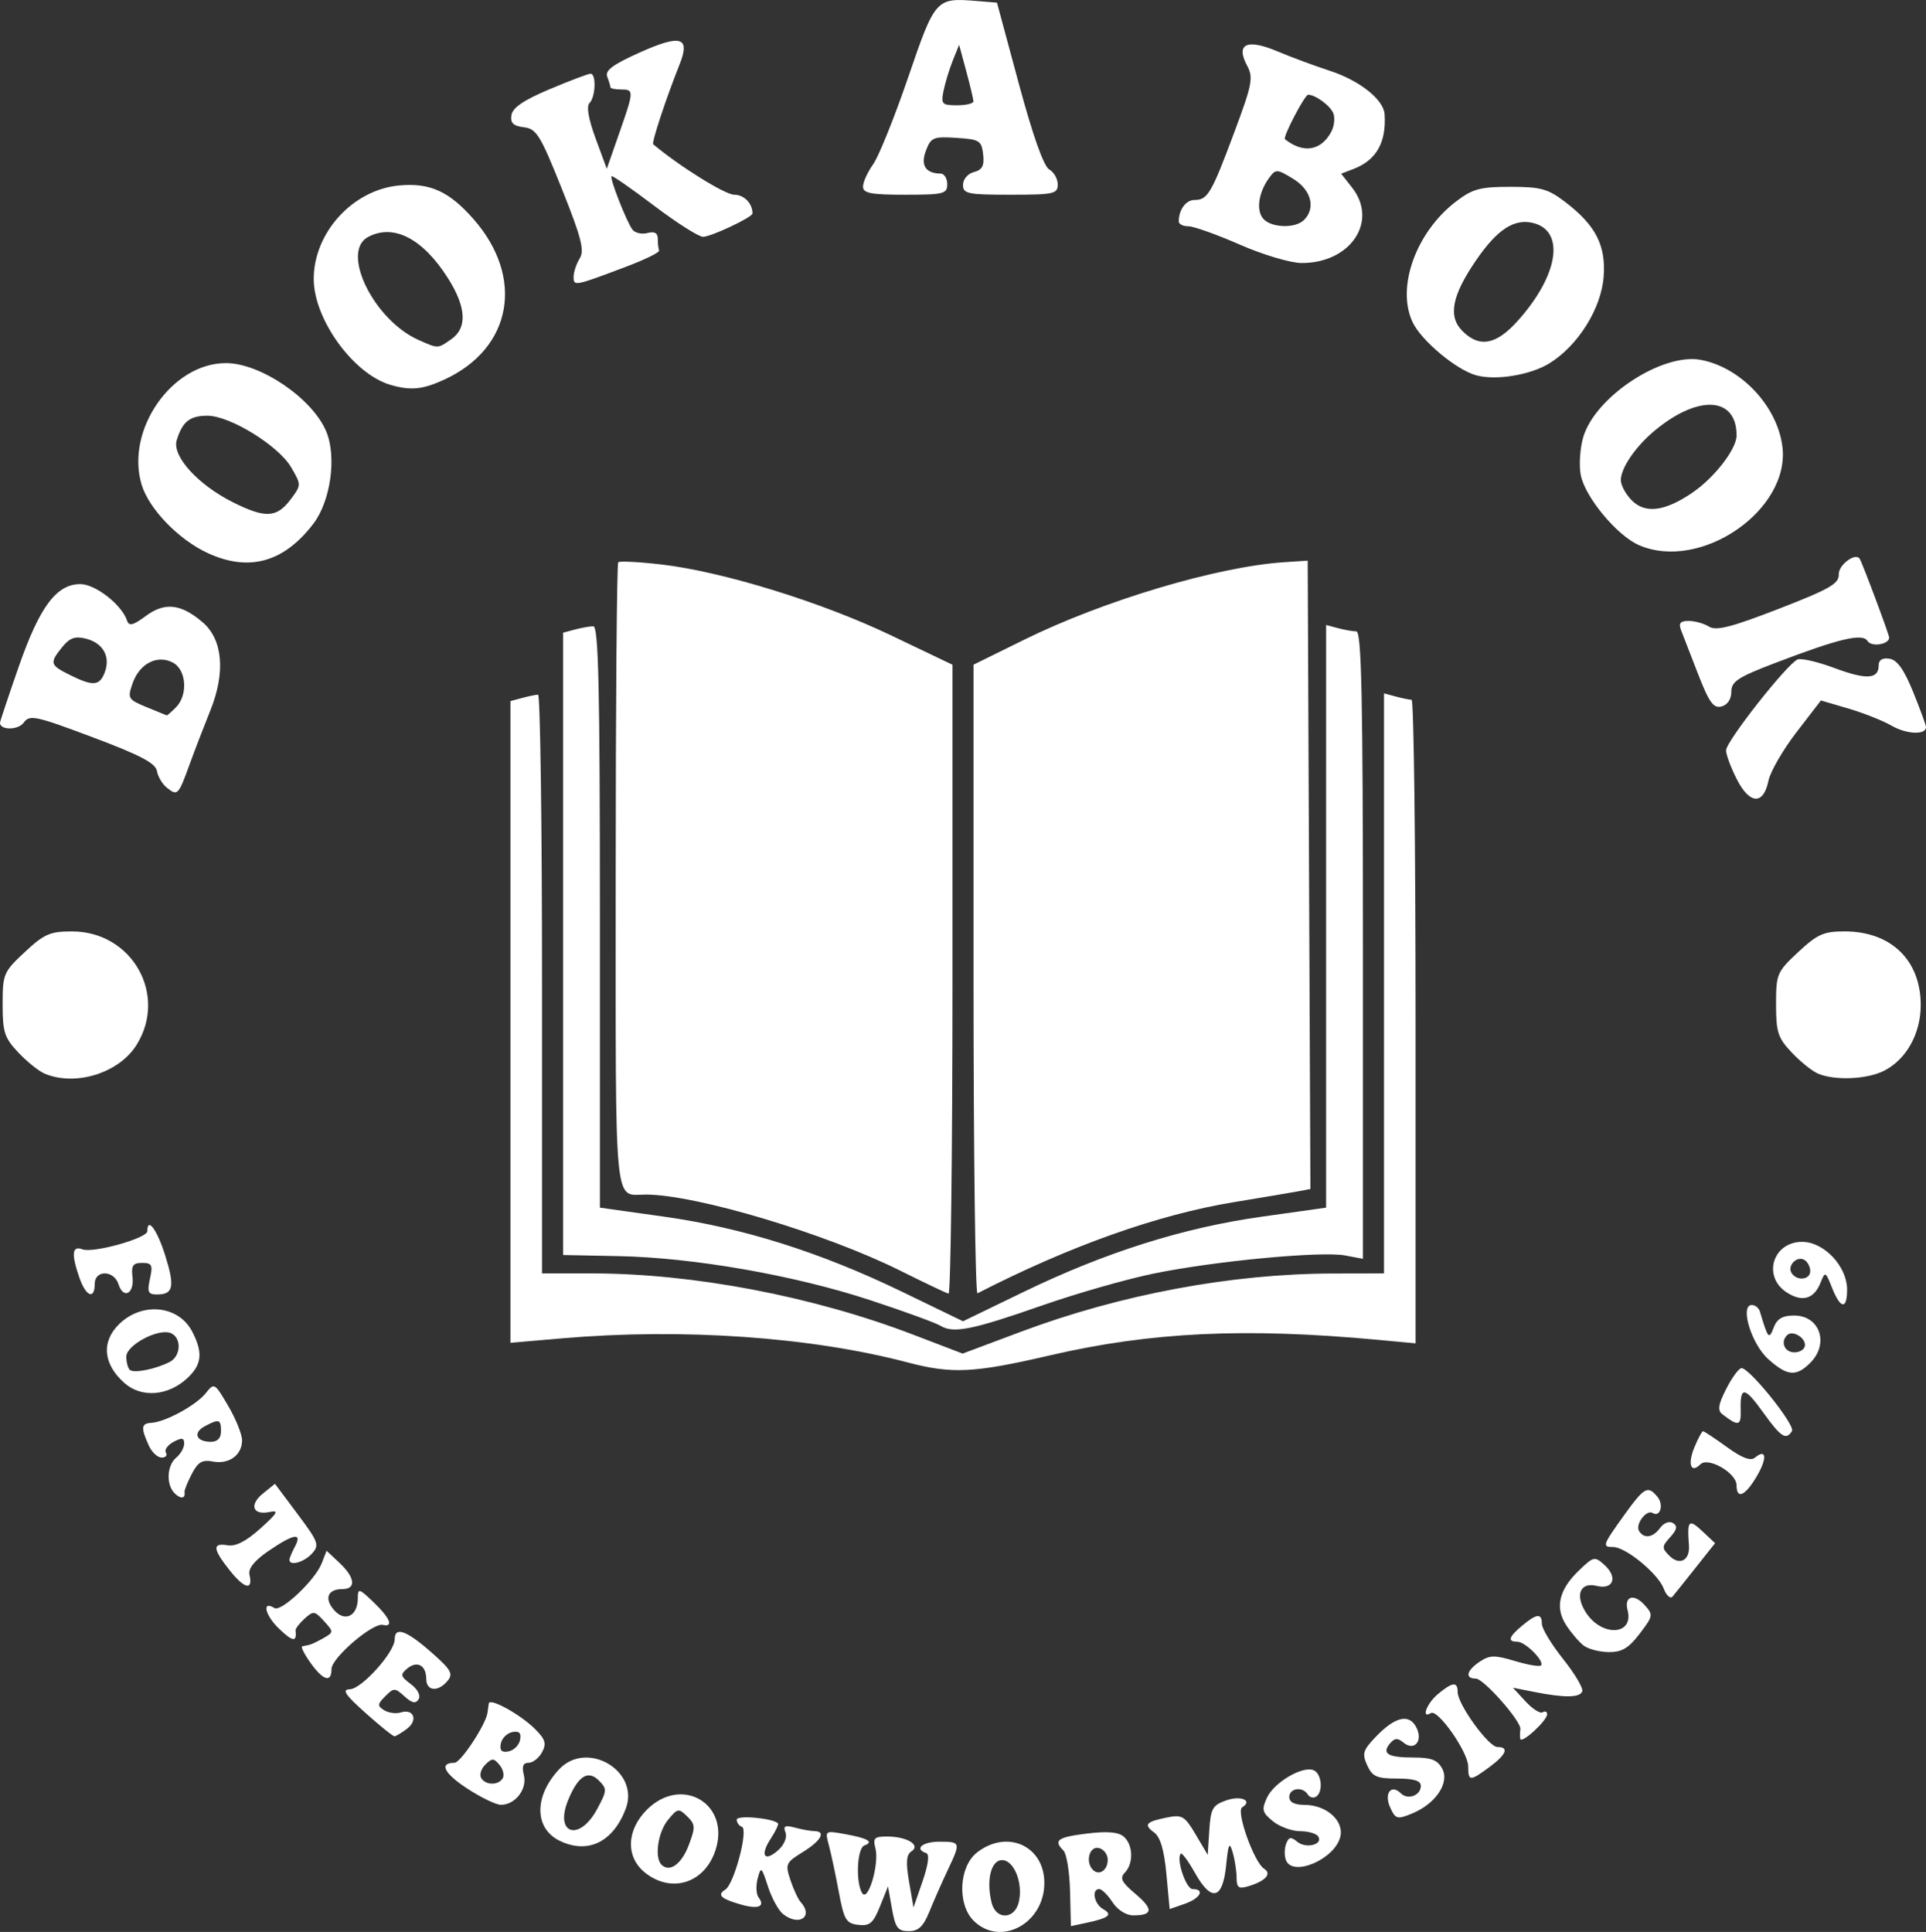 <?xml version="1.0" encoding="UTF-8" standalone="no"?>
<!-- Created with Inkscape (http://www.inkscape.org/) -->

<svg
   version="1.1"
   id="svg1"
   width="365.995"
   height="367.159"
   viewBox="0 0 365.995 367.159"
   sodipodi:docname="BookABook_Logo.png"
   xmlns:inkscape="http://www.inkscape.org/namespaces/inkscape"
   xmlns:sodipodi="http://sodipodi.sourceforge.net/DTD/sodipodi-0.dtd"
   xmlns="http://www.w3.org/2000/svg"
   xmlns:svg="http://www.w3.org/2000/svg">
  <rect x="0" y="0" width="365.995" height="367.159" fill="#333333" stroke="none"/>
  <defs
     id="defs1" />
  <sodipodi:namedview
     id="namedview1"
     pagecolor="#ffffff"
     bordercolor="#000000"
     borderopacity="0.25"
     inkscape:showpageshadow="2"
     inkscape:pageopacity="0.0"
     inkscape:pagecheckerboard="0"
     inkscape:deskcolor="#d1d1d1"
     inkscape:export-bgcolor="#ffffff00" />
  <g
     inkscape:groupmode="layer"
     id="layer1"
     inkscape:label="vector"
     transform="translate(-179.744,-22.473)">
    <path
       style="fill:#ffffff;fill-opacity:1"
       d="m 349.246,385.229 -0.754,-4.25 -1.529,3.801 c -1.286,3.196 -1.942,3.753 -4.121,3.5 -2.319,-0.27 -2.71,-0.934 -3.711,-6.301 -0.615,-3.3 -1.461,-7.269 -1.878,-8.819 -0.758,-2.812 -0.75,-2.817 3.116,-2.117 4.316,0.781 5.502,1.486 3.626,2.156 -1.391,0.497 -1.683,7.049 -0.404,9.065 1.12,1.765 3.278,-5.596 2.506,-8.547 -0.506,-1.936 -0.197,-2.236 2.281,-2.223 3.768,0.02 6.394,1.644 4.567,2.825 -0.975,0.63 -1.089,2.066 -0.454,5.75 l 0.846,4.91 1.726,-4.993 c 1.081,-3.126 1.344,-5.12 0.704,-5.333 -2.35,-0.783 -0.764,-2.174 2.478,-2.174 4.077,0 4.104,0.092 1.576,5.434 -1.058,2.236 -2.61,5.753 -3.449,7.816 -1.172,2.882 -2.086,3.75 -3.948,3.75 -2.066,0 -2.534,-0.627 -3.177,-4.25 z m 15.498,2.25 c -3.123,-3.123 -2.773,-10.247 0.635,-12.927 5.718,-4.498 12.82,-1.305 12.82,5.764 0,7.758 -8.392,12.225 -13.455,7.163 z m 8.579,-3.457 c 0.898,-3.578 -0.857,-8.043 -3.162,-8.043 -2.108,0 -3.046,3.855 -1.976,8.121 0.815,3.245 4.317,3.192 5.138,-0.078 z m 9.761,-2.132 c -0.088,-3.647 -0.651,-7.122 -1.25,-7.721 -1.958,-1.958 -1.169,-2.536 4.418,-3.234 3.811,-0.476 5.967,-0.307 7,0.55 1.817,1.508 1.945,5.13 0.242,6.876 -1.006,1.032 -0.614,1.819 2.006,4.028 3.463,2.92 3.349,4.09 -0.399,4.09 -1.361,0 -2.983,-1.027 -3.948,-2.5 -0.901,-1.375 -2.036,-2.5 -2.523,-2.5 -1.522,0 -0.965,2.856 0.743,3.812 1.875,1.049 1.1,1.691 -3.128,2.592 l -3,0.639 z m 7.16,-5.98 c 0,-1.047 -0.787,-2.055 -1.75,-2.24 -1.76,-0.339 -2.534,2.693 -1.062,4.164 1.181,1.181 2.812,0.066 2.812,-1.924 z m -61.699,10.32 c -0.869,-0.688 -2.163,-3.05 -2.874,-5.25 -1.217,-3.764 -1.332,-3.853 -1.952,-1.5 -0.362,1.375 -0.284,2.991 0.174,3.592 1.328,1.742 -0.053,2.296 -3.361,1.347 -3.819,-1.095 -4.586,-1.829 -2.962,-2.832 1.686,-1.042 4.445,-11.499 3.151,-11.94 -0.538,-0.183 -0.978,-0.796 -0.978,-1.361 0,-0.9 6.822,-0.293 7.83,0.697 0.181,0.178 -0.442,1.502 -1.385,2.942 -2.097,3.2 -1.172,4.524 1.482,2.122 1.114,-1.008 1.683,-2.421 1.337,-3.321 -0.479,-1.248 -0.11,-1.435 1.817,-0.92 1.33,0.356 2.981,0.653 3.669,0.661 2.283,0.025 1.294,1.823 -2.184,3.973 -3.253,2.011 -3.377,2.291 -2.364,5.332 0.589,1.765 1.459,3.637 1.934,4.159 2.533,2.786 -0.273,4.721 -3.335,2.3 z m 72.849,-7.599 c -0.425,-4.554 -1.154,-7.042 -2.312,-7.89 -2.07,-1.516 -1.609,-2.056 2.449,-2.868 2.852,-0.571 3.351,-0.273 5.427,3.24 l 2.286,3.868 0.302,-4.67 c 0.268,-4.148 0.628,-4.784 3.228,-5.69 2.8,-0.976 5.098,0.046 3.008,1.337 -1.201,0.742 2.289,10.489 4.173,11.654 1.534,0.948 0.292,2.342 -2.961,3.325 -1.88,0.568 -2.252,0.298 -2.264,-1.638 -0.008,-1.275 -0.345,-3.442 -0.75,-4.817 -0.61,-2.072 -0.822,-1.645 -1.236,2.491 -0.651,6.494 -2.778,7.027 -5.898,1.477 -1.267,-2.255 -2.487,-3.917 -2.71,-3.694 -0.944,0.944 0.975,6.725 2.233,6.725 2.415,0 1.475,1.77 -1.49,2.803 l -2.865,0.999 z m -99.016,-0.223 c -3.754,-2.953 -3.631,-8.085 0.288,-12.004 6.624,-6.624 15.942,-1.105 13.03,7.718 -2.055,6.225 -8.299,8.235 -13.319,4.286 z m 8.233,-5.24 c 1.31,-3.442 1.284,-3.96 -0.275,-5.494 -1.62,-1.593 -1.837,-1.553 -3.657,0.668 -1.906,2.325 -2.604,7.137 -1.234,8.507 1.535,1.535 3.794,-0.075 5.167,-3.681 z m 113.493,2.813 c -0.317,-0.825 -0.297,-2.226 0.043,-3.113 0.499,-1.299 0.905,-1.375 2.094,-0.388 1.663,1.38 4.966,0.562 4.005,-0.992 -0.342,-0.554 -1.896,-1.007 -3.453,-1.007 -1.557,0 -3.876,-0.847 -5.155,-1.883 -2.037,-1.65 -2.18,-2.2 -1.154,-4.452 1.316,-2.889 6.698,-6.094 8.848,-5.269 1.579,0.606 1.916,4.173 0.479,5.061 -0.512,0.316 -1.214,0.118 -1.559,-0.441 -0.963,-1.558 -3.51,-1.207 -3.51,0.484 0,0.987 0.988,1.5 2.889,1.5 4.176,0 7.569,3.039 6.803,6.091 -1.071,4.265 -9.075,7.681 -10.33,4.409 z m -137.998,-3.67 c -4.853,-2.35 -4.908,-8.472 -0.123,-13.58 5.3,-5.658 15.391,0.312 12.669,7.496 -2.402,6.34 -7.206,8.67 -12.546,6.084 z m 7.129,-6.064 c 1.872,-3.485 1.89,-3.812 0.3,-5.402 -2.049,-2.049 -3.928,-0.867 -5.799,3.651 -2.717,6.56 2.093,8.092 5.499,1.751 z m 150.681,-0.284 c -1.213,-2.662 0.196,-4.513 2.035,-2.674 1.324,1.324 3.791,0.403 3.791,-1.416 0,-0.985 -1.323,-1.393 -4.521,-1.393 -3.861,0 -4.689,-0.368 -5.669,-2.519 -1.008,-2.211 -0.81,-2.872 1.622,-5.41 3.652,-3.812 6.292,-4.456 7.674,-1.874 1.401,2.617 -0.318,4.701 -2.431,2.948 -1.087,-0.902 -1.667,-0.86 -2.534,0.184 -1.617,1.948 -0.402,2.67 4.49,2.67 3.359,0 4.547,0.464 5.435,2.125 1.441,2.692 -1.261,6.696 -5.757,8.53 -2.812,1.147 -3.118,1.061 -4.136,-1.172 z m -175.414,-3.606 c -4.399,-2.877 -5.377,-4.876 -2.385,-4.876 1.171,0 5.959,-7.267 6.26,-9.5 0.074,-0.55 0.187,-1.349 0.25,-1.776 0.17,-1.141 6.035,2.104 8.801,4.871 1.952,1.952 2.194,2.76 1.317,4.398 -0.591,1.104 -1.742,2.007 -2.558,2.007 -1.059,0 -1.315,0.674 -0.892,2.356 0.666,2.653 -1.663,5.651 -4.375,5.632 -0.923,-0.006 -3.812,-1.407 -6.418,-3.112 z m 6.767,-1.92 c 0.355,-0.574 0.083,-1.722 -0.605,-2.55 -1.094,-1.318 -1.432,-1.324 -2.704,-0.052 -0.8,0.8 -1.149,1.947 -0.777,2.55 0.859,1.389 3.241,1.42 4.086,0.052 z m 3.302,-7.309 c 0.254,-1.321 -0.156,-1.731 -1.477,-1.477 -1.006,0.194 -1.988,1.175 -2.182,2.182 -0.254,1.321 0.156,1.731 1.477,1.477 1.006,-0.194 1.988,-1.175 2.182,-2.182 z m 180.171,5.049 c 0,-2.712 -5.766,-10.96 -7.089,-10.142 -1.918,1.185 -0.801,-1.826 1.339,-3.612 2.773,-2.313 3.75,-2.411 3.75,-0.374 0,2.325 5.866,10.43 7.548,10.43 2.279,0 1.714,1.43 -1.508,3.812 -3.702,2.737 -4.04,2.728 -4.04,-0.115 z m 9.882,-5.273 c -0.065,-0.508 -0.05,-1.309 0.035,-1.779 0.258,-1.441 -6.958,-9.646 -8.483,-9.646 -2.114,0 -1.743,-1.55 0.77,-3.219 1.887,-1.253 2.844,-1.27 6.665,-0.12 2.454,0.739 4.685,1.12 4.957,0.847 0.762,-0.762 -2.961,-4.508 -4.48,-4.508 -1.935,0 -1.664,-0.913 0.905,-3.056 2.785,-2.324 3.75,-2.41 3.75,-0.337 0,0.884 1.813,3.883 4.028,6.666 2.215,2.782 3.859,5.547 3.652,6.143 -0.427,1.232 -3.368,1.268 -9.18,0.113 l -4,-0.795 2.395,2.602 c 1.317,1.431 2.78,2.364 3.25,2.074 0.47,-0.291 0.855,-0.13 0.855,0.357 0,1.252 -4.975,5.779 -5.118,4.658 z m -219.409,-4.88 c -3.938,-3.528 -4.556,-4.468 -2.973,-4.518 2.241,-0.07 8.5,-7.036 8.5,-9.46 0,-2.517 2.186,-1.758 6.929,2.407 3.795,3.332 4.243,4.114 3.128,5.457 -1.802,2.171 -4.057,1.964 -4.057,-0.373 0,-2.592 -1.73,-3.528 -3.622,-1.958 -1.357,1.126 -1.277,1.467 0.688,2.949 1.315,0.992 1.918,2.167 1.479,2.878 -0.55,0.89 -1.244,0.749 -2.675,-0.546 -1.827,-1.653 -2.025,-1.655 -3.651,-0.029 -1.506,1.506 -1.533,1.836 -0.219,2.66 0.825,0.518 2.25,0.708 3.166,0.423 2.465,-0.766 3.323,1.478 1.184,3.098 -1.018,0.771 -2.087,1.416 -2.378,1.433 -0.29,0.018 -2.765,-1.973 -5.5,-4.423 z m -10.473,-9.545 c -1.175,-1.65 -1.881,-3.056 -1.568,-3.125 0.312,-0.069 0.906,-0.193 1.318,-0.276 0.412,-0.083 1.641,-0.665 2.729,-1.293 1.943,-1.121 1.945,-1.18 0.088,-3.232 -1.756,-1.94 -2.02,-1.974 -3.689,-0.463 -0.989,0.895 -1.763,1.911 -1.719,2.258 0.281,2.25 -0.514,2.165 -3.123,-0.335 -2.692,-2.579 -3.335,-5.455 -0.88,-3.938 1.285,0.794 7.73,-5.305 8.972,-8.492 l 0.934,-2.396 2.469,2.32 c 2.962,2.782 3.194,4.971 0.528,4.971 -2.83,0 -3.513,1.841 -1.505,4.059 2.061,2.278 4.446,1.007 4.446,-2.369 0,-1.906 0.23,-1.844 3,0.81 3.146,3.014 3.866,4.786 1.745,4.3 -1.912,-0.439 -9.745,6.287 -9.745,8.368 0,2.696 -1.576,2.236 -4,-1.167 z m 241.925,-3.282 c -0.866,-0.67 -2.349,-2.408 -3.296,-3.862 -2.184,-3.357 -1.391,-6.752 2.434,-10.417 2.792,-2.675 2.975,-2.714 4.852,-1.016 2.575,2.331 1.651,4.757 -1.51,3.963 -3.152,-0.791 -4.168,1.8 -2.002,5.105 3.052,4.658 9.135,4.28 7.888,-0.49 -0.692,-2.645 1.192,-3.231 3.211,-1 1.702,1.88 1.667,2.088 -0.917,5.476 -2.103,2.757 -3.381,3.515 -5.885,3.49 -1.76,-0.018 -3.908,-0.58 -4.774,-1.25 z m 15.211,-10.862 c -1.068,-2.81 -7.215,-7.857 -9.569,-7.857 -2.16,0 -2.052,-0.32 2.027,-5.998 3.883,-5.405 4.529,-5.765 6.37,-3.546 1.253,1.51 0.52,3.961 -0.919,3.071 -1.168,-0.722 -3.343,2.18 -2.571,3.429 0.946,1.531 2.638,1.274 4.015,-0.609 0.694,-0.949 1.727,-1.332 2.425,-0.901 0.911,0.563 0.777,1.238 -0.531,2.684 -1.597,1.764 -1.611,2.069 -0.161,3.519 1.961,1.961 3.955,0.894 3.727,-1.995 -0.372,-4.717 -0.032,-5.082 2.509,-2.695 l 2.457,2.308 -3.657,4.616 c -2.011,2.539 -4,5.027 -4.42,5.529 -0.42,0.502 -1.185,-0.198 -1.702,-1.556 z M 223.443,320.969 c -3.288,-4.121 -3.401,-5.333 -0.449,-4.823 1.53,0.265 3.53,-0.763 6.25,-3.211 3.231,-2.909 3.568,-3.508 1.751,-3.121 -3.222,0.686 -3.965,-1.337 -1.287,-3.505 l 2.282,-1.848 4.307,5.758 c 3.981,5.322 4.187,5.891 2.722,7.51 -1.494,1.651 -4.275,2.422 -4.275,1.186 0,-0.311 0.466,-1.436 1.035,-2.5 1.474,-2.754 -0.213,-2.48 -5.02,0.816 -2.681,1.838 -3.877,3.33 -3.607,4.499 0.708,3.064 -0.925,2.73 -3.709,-0.76 z m -10.516,-14.706 c -1.648,-1.648 -1.478,-5.294 0.317,-6.783 0.825,-0.685 1.5,-1.881 1.5,-2.658 0,-1.109 -0.435,-1.18 -2.028,-0.327 -1.115,0.597 -1.764,1.513 -1.441,2.035 0.323,0.522 -0.042,0.95 -0.811,0.95 -0.769,0 -1.86,-1.012 -2.424,-2.25 -1.564,-3.433 -1.48,-4.241 0.455,-4.352 2.683,-0.154 8.541,-3.351 10.368,-5.658 1.587,-2.004 1.671,-1.956 4.25,2.446 1.447,2.469 2.631,5.408 2.631,6.529 0,2.807 -2.484,4.616 -5.536,4.033 -2.039,-0.39 -2.843,0.084 -4.026,2.372 -0.813,1.572 -1.432,3.126 -1.375,3.453 0.216,1.24 -0.742,1.348 -1.88,0.21 z m 8.817,-11.783 c 0,-2.289 -0.375,-2.405 -3.094,-0.95 -2.302,1.232 -1.631,2.95 1.153,2.95 1.274,0 1.941,-0.687 1.941,-2 z m 287.994,10.25 c -0.008,-2.337 -5.4,-5.444 -6.879,-3.964 -1.813,1.813 -2.457,-0.044 -1.127,-3.254 0.691,-1.668 1.43,-3.032 1.643,-3.032 0.213,0 2.25,1.35 4.527,2.999 2.881,2.087 4.503,2.698 5.333,2.009 2.19,-1.817 2.367,0.119 0.327,3.576 -2.195,3.72 -3.815,4.426 -3.824,1.666 z m 5.07,-13.811 c -3.572,-4.974 -4.414,-5.059 -4.283,-0.435 0.086,3.009 -0.425,3.117 -3.501,0.743 -0.939,-0.725 -0.761,-1.842 0.77,-4.844 1.095,-2.146 2.397,-3.902 2.893,-3.902 1.556,0 10.261,10.862 9.583,11.958 -1.115,1.803 -2.093,1.173 -5.463,-3.518 z m -311.39,-5.587 c -4.041,-3.553 -4.467,-7.787 -1.119,-11.135 4.373,-4.373 11.371,-3.695 13.982,1.354 2.057,3.978 1.827,6.238 -0.894,8.794 -3.647,3.427 -8.719,3.845 -11.97,0.987 z m 8.576,-4.026 c 2.186,-1.12 2.289,-4.682 0.159,-5.5 -2.377,-0.912 -8.409,2.309 -8.409,4.49 0,1.017 0.292,2.141 0.648,2.498 0.719,0.719 4.888,-0.098 7.602,-1.489 z m 140.25,0.095 c -18.451,-4.864 -42.826,-6.561 -65.75,-4.578 l -9.75,0.843 v -60.977 -60.977 l 2.25,-0.603 c 1.238,-0.332 2.587,-0.609 3,-0.617 0.412,-0.007 0.75,24.736 0.75,54.986 v 55 h 9.449 c 19.248,0 41.976,4.327 61.023,11.617 l 9.458,3.62 11.047,-4.14 c 18.937,-7.098 40.026,-11.039 59.273,-11.078 l 9.75,-0.019 V 209.363 154.246 l 2.25,0.603 c 1.238,0.332 2.587,0.609 3,0.617 0.412,0.008 0.75,27.528 0.75,61.157 v 61.144 l -7.179,-0.667 c -25.202,-2.342 -43.175,-1.489 -62.321,2.959 -14.418,3.35 -18.597,3.557 -27,1.342 z m 163.481,-0.671 c -3.194,-2.879 -5.409,-10.25 -3.081,-10.25 0.639,0 1.33,0.562 1.535,1.25 1.557,5.222 1.709,5.395 2.632,3 0.632,-1.64 1.68,-2.25 3.865,-2.25 4.898,0 6.72,5.347 3.067,9 -2.681,2.681 -4.39,2.522 -8.019,-0.75 z m 7.019,-2.643 c 0,-1.508 -2.429,-2.845 -3.402,-1.871 -1.317,1.317 -0.48,3.264 1.402,3.264 1.1,0 2,-0.627 2,-1.393 z m -164.251,-3.643 c -0.963,-0.586 -7.038,-2.8 -13.5,-4.92 -14.344,-4.706 -33.423,-8.043 -47.63,-8.33 l -10.617,-0.214 -9.3e-4,-59.133 -9.3e-4,-59.133 2.25,-0.603 c 1.238,-0.332 2.812,-0.609 3.5,-0.617 0.985,-0.011 1.25,11.696 1.251,55.236 l 5.3e-4,55.25 12.249,1.721 c 14.884,2.091 29.703,6.77 45.173,14.263 l 11.577,5.608 11.577,-5.608 c 15.469,-7.493 30.289,-12.173 45.173,-14.263 l 12.249,-1.721 5.3e-4,-55.367 5.3e-4,-55.367 2.25,0.603 c 1.238,0.332 2.812,0.609 3.5,0.617 0.986,0.011 1.25,12.61 1.25,59.625 v 59.611 l -3.389,-0.636 c -4.557,-0.855 -24.918,1.076 -36.45,3.456 -5.136,1.06 -14.586,3.762 -21,6.004 -13.4,4.684 -16.967,5.404 -19.412,3.917 z m 169.399,-7.214 c -1.256,-3.163 -1.315,-3.189 -2.195,-0.978 -1.242,3.12 -3.499,3.755 -6.46,1.815 -4.621,-3.028 -2.599,-9.587 2.954,-9.587 4.175,0 8.554,4.647 8.554,9.077 0,3.854 -1.249,3.711 -2.852,-0.327 z m -4.148,-3.191 c 0,-0.793 -0.489,-1.743 -1.087,-2.113 -1.412,-0.873 -3.339,1.055 -2.467,2.467 0.98,1.586 3.554,1.33 3.554,-0.354 z m -328.902,1.292 c -1.58,-4.532 -1.411,-6.185 0.554,-5.431 2.029,0.779 12.348,-2.103 12.348,-3.448 0,-2.787 1.845,-0.304 3.371,4.536 1.889,5.993 1.587,7.492 -1.51,7.492 -1.725,0 -1.924,-0.439 -1.362,-3 0.573,-2.608 0.378,-3 -1.492,-3 -1.743,0 -2.09,0.505 -1.829,2.663 0.386,3.196 -1.736,4.307 -2.661,1.392 -0.861,-2.714 -4.517,-2.759 -4.517,-0.055 0,3.047 -1.67,2.386 -2.902,-1.149 z m 155.902,-1.409 c -14.112,-7.033 -38.61,-14.37 -48.168,-14.426 -6.269,-0.037 -5.832,4.499 -5.832,-60.456 0,-32.574 0.217,-59.443 0.481,-59.708 0.265,-0.265 3.963,-0.076 8.218,0.419 11.631,1.354 30.37,7.134 43.55,13.435 l 11.75,5.617 v 59.838 c 0,32.911 -0.338,59.766 -0.75,59.678 -0.412,-0.088 -4.575,-2.067 -9.25,-4.397 z m 14,-55.202 V 148.793 l 9.583,-4.725 c 15.147,-7.47 36.701,-13.902 49.417,-14.749 l 4.5,-0.3 0.258,59.709 0.258,59.709 -2.258,0.429 c -1.242,0.236 -6.758,1.165 -12.258,2.065 -14.44,2.363 -31.204,8.322 -48.75,17.329 -0.412,0.212 -0.75,-26.582 -0.75,-59.542 z m -176.5,17.801 c -1.1,-0.458 -3.35,-2.259 -5,-4.002 -2.649,-2.798 -3,-3.873 -3,-9.176 0,-5.769 0.166,-6.161 4.211,-9.934 3.689,-3.441 4.805,-3.927 9,-3.922 11.35,0.016 18.171,11.975 12.273,21.519 -3.32,5.372 -11.575,7.975 -17.484,5.515 z m 337,0 c -1.1,-0.458 -3.35,-2.259 -5,-4.002 -2.649,-2.798 -3,-3.873 -3,-9.176 0,-5.769 0.166,-6.161 4.211,-9.934 3.632,-3.388 4.842,-3.928 8.8,-3.928 8.829,0 14.482,5.464 14.482,14 0,5.405 -2.701,10.281 -6.899,12.451 -3.21,1.66 -9.334,1.947 -12.594,0.589 z M 509.796,170.582 c -1.129,-2.213 -2.053,-4.69 -2.053,-5.504 0,-1.715 11.672,-16.536 13.608,-17.279 0.715,-0.274 3.867,0.462 7.006,1.636 6.043,2.261 8.387,2.123 8.387,-0.495 0,-1.053 0.705,-1.492 2.059,-1.281 1.463,0.227 2.764,2.057 4.495,6.32 1.34,3.3 2.439,6.304 2.441,6.677 0.01,1.521 -3.687,1.38 -6.495,-0.248 -1.65,-0.956 -5.356,-2.43 -8.236,-3.276 l -5.236,-1.537 -4.665,6.062 c -2.566,3.334 -4.952,7.468 -5.304,9.186 -0.95,4.645 -3.562,4.532 -6.007,-0.261 z m -298.291,1.637 c -0.876,-0.682 -1.746,-2.125 -1.935,-3.208 -0.261,-1.504 -3.14,-3.019 -12.217,-6.428 -10.936,-4.108 -11.973,-4.326 -13.115,-2.765 -1.056,1.444 -4.494,1.454 -4.494,0.013 0,-0.239 1.599,-5.028 3.553,-10.643 3.973,-11.415 7.174,-15.708 11.711,-15.708 2.863,0 7.873,3.911 8.88,6.932 0.372,1.115 1.126,0.928 3.583,-0.888 3.604,-2.664 6.691,-2.309 10.824,1.246 3.789,3.259 4.323,9.521 1.426,16.71 -1.219,3.025 -2.997,7.646 -3.95,10.27 -2.124,5.847 -2.283,6.013 -4.265,4.47 z m 1.667,-15.311 c 2.326,-2.326 2.013,-7.122 -0.555,-8.496 -2.96,-1.584 -6.358,0.15 -7.67,3.914 -1,2.869 -0.884,3.071 2.625,4.527 2.019,0.838 3.752,1.547 3.85,1.576 0.098,0.028 0.886,-0.656 1.75,-1.52 z m -13.515,-6.679 c 1.126,-2.981 -0.336,-5.567 -3.612,-6.389 -2.033,-0.51 -3.061,-0.142 -4.471,1.599 -2.457,3.034 -2.354,3.417 1.419,5.295 4.446,2.213 5.673,2.12 6.664,-0.505 z m 302.779,0.371 c -1.418,-3.641 -2.878,-7.408 -3.243,-8.371 -0.503,-1.325 -0.15,-1.75 1.456,-1.75 1.166,0 2.902,0.486 3.857,1.08 1.361,0.847 4.22,0.117 13.236,-3.378 9.726,-3.771 11.488,-4.784 11.422,-6.567 -0.065,-1.764 3.145,-4.176 3.961,-2.976 0.489,0.72 5.618,14.422 5.618,15.009 0,1.308 -3.379,1.837 -4.116,0.644 -0.946,-1.531 -5.408,-0.466 -17.634,4.209 -7.022,2.685 -8.25,3.496 -8.25,5.45 0,1.399 -0.728,2.486 -1.864,2.783 -1.519,0.397 -2.341,-0.739 -4.443,-6.133 z M 219.244,127.593 c -5.56,-2.561 -11.207,-8.405 -12.593,-13.03 -3.099,-10.343 5.746,-23.084 16.026,-23.084 6.584,0 16.479,6.752 19.073,13.016 1.997,4.821 0.823,13.207 -2.449,17.497 -5.611,7.356 -12.233,9.205 -20.058,5.6 z m 15.787,-10.286 c 1.969,-2.648 1.97,-2.703 0.054,-6 -2.398,-4.127 -11.635,-9.828 -15.925,-9.828 -3.35,0 -4.749,1.119 -5.836,4.668 -0.918,3 4.048,8.468 10.714,11.797 6.165,3.079 8.321,2.954 10.992,-0.637 z m 256.149,8.76 c -4.185,-1.823 -10.267,-9.168 -11.051,-13.347 -0.354,-1.889 -0.135,-5.134 0.488,-7.212 2.3,-7.677 15.031,-16.025 22.334,-14.645 7.576,1.432 14.459,8.708 15.487,16.372 1.624,12.111 -15.509,23.948 -27.258,18.832 z m 10.141,-9.946 c 4.223,-2.87 8.423,-8.305 8.423,-10.901 0,-7.356 -7.233,-7.804 -15.5,-0.959 -3.684,3.051 -6.485,7.134 -6.493,9.469 -0.004,0.963 0.94,2.697 2.098,3.854 2.555,2.555 6.254,2.084 11.473,-1.463 z M 253.986,95.63 c -7.051,-2.031 -14.627,-12.466 -14.627,-20.145 0,-8.786 7.407,-16.917 16.18,-17.76 5.864,-0.563 9.535,1.089 14.182,6.381 9.761,11.118 7.349,24.54 -5.477,30.478 -4.15,1.921 -6.417,2.152 -10.257,1.046 z m 11.535,-8.707 c 3.059,-2.143 2.835,-6.086 -0.659,-11.595 -4.785,-7.544 -10.343,-10.405 -15.185,-7.813 -5.252,2.811 1.085,15.762 9.566,19.547 3.809,1.7 3.646,1.704 6.277,-0.139 z m 194.723,6.872 c -3.779,-1.048 -10.4,-6.585 -12.062,-10.087 -3.141,-6.62 0.643,-17.137 8.257,-22.944 3.148,-2.401 4.566,-2.784 10.306,-2.784 5.785,0 7.147,0.375 10.413,2.866 5.799,4.423 7.765,8.229 7.327,14.186 -0.446,6.062 -4.859,13.122 -10.307,16.49 -3.611,2.232 -10.203,3.307 -13.932,2.273 z m 7.827,-10.255 c 7.799,-8.633 9.179,-17.142 3.029,-18.685 -3.587,-0.9 -6.824,1.204 -10.831,7.04 -4.629,6.743 -5.403,10.709 -2.63,13.481 3.212,3.212 6.374,2.655 10.431,-1.836 z M 288.744,75.082 c 0,-0.897 0.521,-2.464 1.157,-3.483 0.949,-1.52 0.339,-3.9 -3.39,-13.236 -4.08,-10.213 -4.822,-11.416 -7.217,-11.706 -2.025,-0.244 -2.595,-0.804 -2.36,-2.316 0.219,-1.409 2.354,-2.854 7.281,-4.928 3.834,-1.614 7.322,-2.934 7.75,-2.934 1.115,0 0.964,4.415 -0.191,5.57 -0.626,0.626 -0.217,3.012 1.154,6.735 l 2.124,5.766 2.346,-6.708 c 2.846,-8.139 2.856,-8.363 0.346,-8.363 -1.1,0 -2,-0.188 -2,-0.418 0,-0.23 -0.272,-1.128 -0.605,-1.995 -0.459,-1.196 1.027,-2.309 6.167,-4.615 7.836,-3.516 9.672,-2.96 7.572,2.292 -2.572,6.435 -5.348,14.855 -4.995,15.153 4.856,4.106 13.637,9.583 15.364,9.583 1.88,0 3.497,1.647 3.497,3.561 0,0.718 -7.885,4.439 -9.406,4.439 -0.817,0 -4.997,-2.658 -9.29,-5.906 -4.292,-3.248 -7.936,-5.779 -8.096,-5.625 -0.393,0.378 2.881,8.733 3.987,10.177 0.483,0.631 1.762,0.916 2.842,0.633 1.353,-0.354 1.963,-0.011 1.963,1.103 0,0.889 0.113,1.892 0.25,2.228 0.138,0.336 -2.675,1.715 -6.25,3.065 -9.862,3.723 -10,3.749 -10,1.927 z M 415.327,68.953 c -4.354,-1.911 -8.742,-3.474 -9.75,-3.474 -1.008,0 -1.833,-0.413 -1.833,-0.918 0,-2.23 1.354,-4.082 2.985,-4.082 2.498,0 3.208,-1.203 7.522,-12.751 3.448,-9.227 3.696,-10.503 2.482,-12.77 -2.219,-4.145 -0.068,-5.181 5.708,-2.748 2.642,1.113 7.125,2.776 9.961,3.696 5.673,1.84 10.279,5.484 10.458,8.276 0.345,5.387 -1.569,8.745 -5.936,10.415 l -2.321,0.887 2.071,2.633 c 5.055,6.426 -0.301,14.401 -9.629,14.337 -2.099,-0.014 -7.343,-1.581 -11.717,-3.5 z m 12.217,-4.674 c 2.274,-2.274 1.369,-5.726 -2.05,-7.815 -3.079,-1.881 -3.318,-1.893 -4.543,-0.235 -2.024,2.738 -2.547,6.135 -1.196,7.763 1.483,1.787 6.118,1.958 7.789,0.287 z m 5.173,-16.75 c 0.561,-1.048 0.743,-2.625 0.405,-3.505 -0.553,-1.44 -3.398,-3.545 -4.793,-3.545 -0.652,0 -4.866,8.081 -4.406,8.449 3.456,2.763 6.855,2.222 8.793,-1.4 z m -88.974,10.41 c 0,-0.847 0.867,-2.76 1.927,-4.25 1.06,-1.49 4.047,-8.904 6.638,-16.475 5.145,-15.035 5.283,-15.19 13.008,-14.554 l 3.882,0.32 4.149,15.391 c 2.655,9.849 4.734,15.718 5.773,16.3 0.893,0.5 1.624,1.786 1.624,2.859 0,1.789 -0.743,1.95 -9,1.95 -8.148,0 -9,-0.178 -9,-1.883 0,-1.065 0.901,-2.119 2.074,-2.426 1.592,-0.416 1.998,-1.198 1.75,-3.367 -0.299,-2.606 -0.69,-2.848 -5.077,-3.129 -4.377,-0.281 -4.836,-0.089 -5.789,2.417 -1.064,2.799 -0.081,4.337 2.793,4.373 0.688,0.008 1.25,0.915 1.25,2.015 0,1.833 -0.667,2 -8,2 -6.538,0 -8,-0.282 -8,-1.54 z m 20.981,-16.21 c -0.011,-0.412 -0.627,-3 -1.37,-5.75 l -1.351,-5 -1.202,3 c -0.661,1.65 -1.451,4.237 -1.755,5.75 -0.508,2.531 -0.304,2.75 2.573,2.75 1.719,0 3.116,-0.338 3.106,-0.75 z"
       id="path1-3" />
  </g>
</svg>
